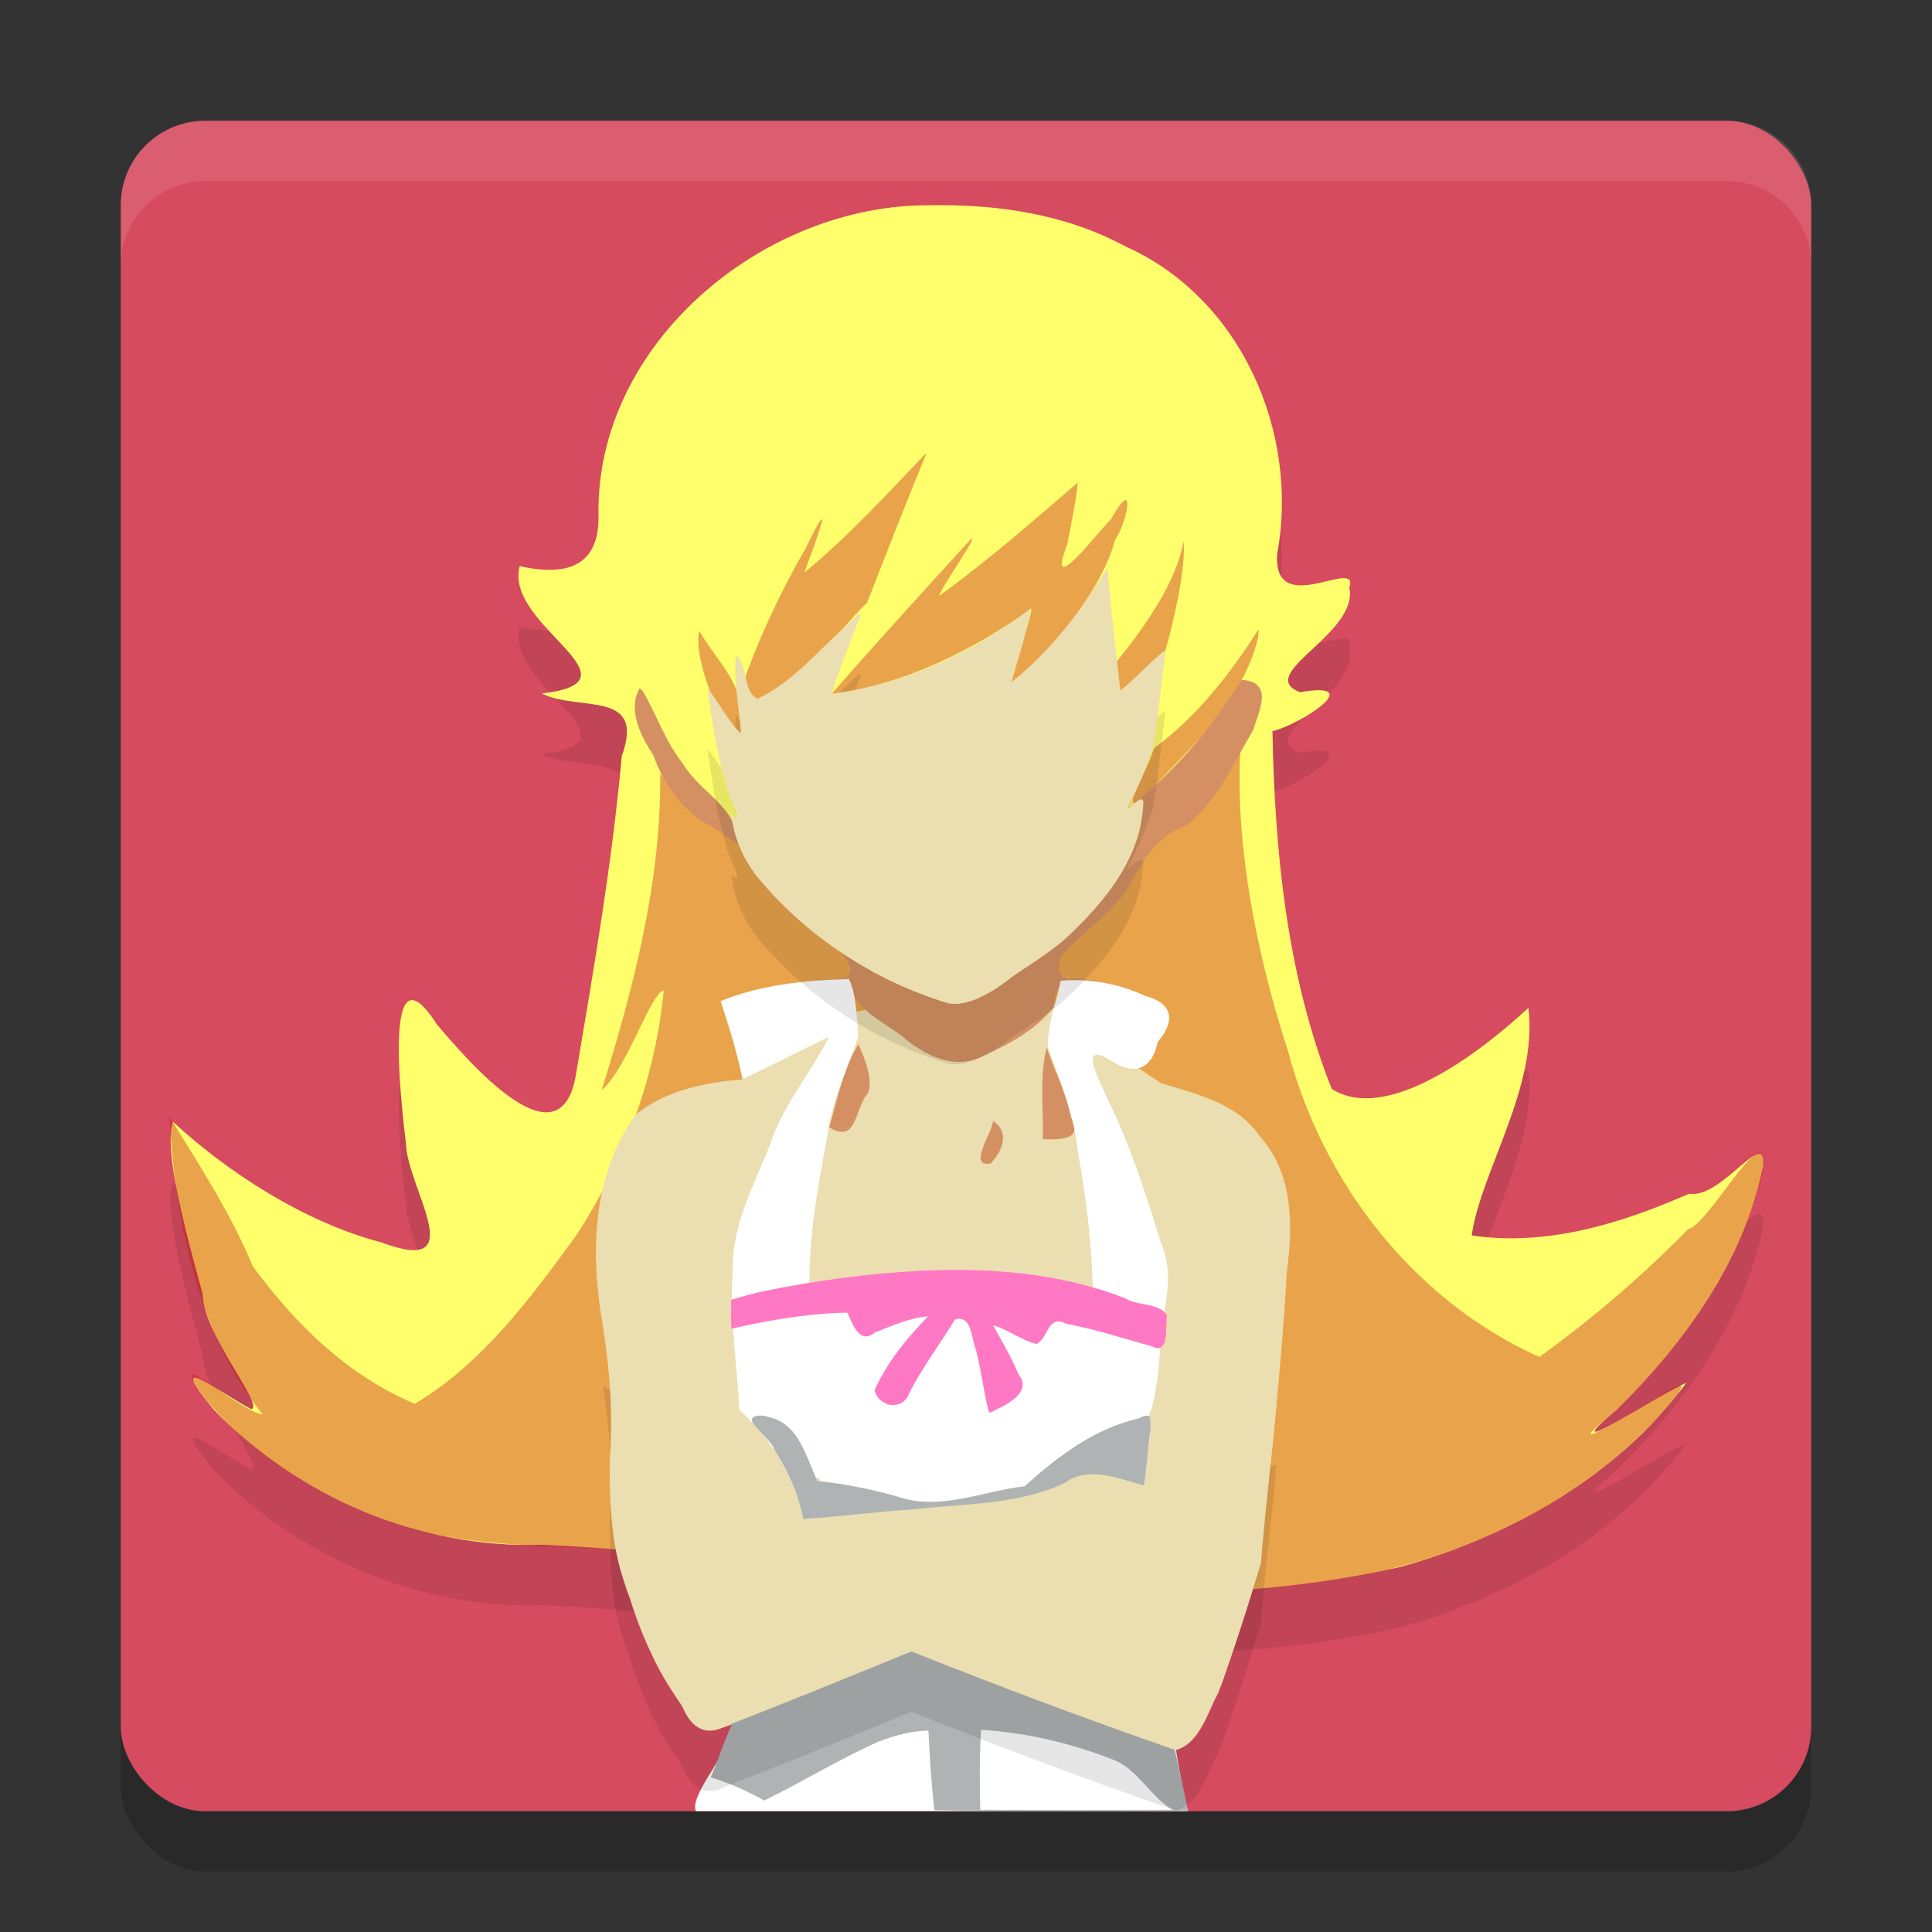 <svg xmlns="http://www.w3.org/2000/svg" width="32" height="32" version="1"><rect width="100%" height="100%" fill="#333333" stroke="none"/><defs>
<linearGradient id="ucPurpleBlue" x1="0%" y1="0%" x2="100%" y2="100%">
  <stop offset="0%" style="stop-color:#B794F4;stop-opacity:1"/>
  <stop offset="100%" style="stop-color:#4299E1;stop-opacity:1"/>
</linearGradient>
</defs>
 <rect style="opacity:0.2" width="28" height="28" x="2" y="3" rx="1.4" ry="1.4"/>
 <rect style="fill:#d64b60" width="28" height="28" x="2" y="2" rx="1.4" ry="1.4"/>
 <path style="opacity:0.1" d="M 15.409,4.4 C 12.655,4.376 9.854,6.69 9.913,9.551 9.925,10.419 9.328,10.541 8.608,10.378 c -0.273,0.979 2.121,1.903 0.365,2.11 0.622,0.306 1.727,-0.073 1.325,1.037 -0.157,1.755 -0.459,3.502 -0.753,5.241 C 9.297,20.392 7.749,18.567 7.239,17.972 6.328,16.546 6.643,19.281 6.723,19.931 6.739,20.683 7.838,22.151 6.314,21.577 5.029,21.244 3.737,20.39 2.865,19.58 c -0.171,0.491 0.276,2.056 0.492,2.856 0.007,0.661 1.032,1.853 0.805,1.904 -0.561,-0.294 -1.459,-1.012 -0.621,0.007 1.396,1.446 3.413,2.306 5.433,2.239 4.728,0.209 9.521,1.443 14.224,0.366 1.832,-0.51 3.588,-1.498 4.733,-3.048 -0.377,0.147 -2.291,1.406 -1.173,0.462 1.132,-1.095 2.125,-2.485 2.443,-4.046 0.062,-0.683 -0.689,0.548 -1.223,0.451 -1.129,0.495 -2.357,0.876 -3.602,0.692 0.149,-1.057 1.101,-2.451 0.939,-3.769 -0.776,0.717 -2.334,1.927 -3.257,1.342 -0.745,-1.873 -0.946,-3.927 -0.983,-5.923 0.466,-0.113 1.587,-0.842 0.454,-0.646 -0.765,-0.299 0.98,-0.964 0.818,-1.735 C 22.524,10.208 21.087,11.269 21.153,10.183 21.528,8.165 20.555,5.933 18.636,5.08 17.644,4.545 16.523,4.38 15.409,4.4 Z"/>
 <path style="fill:#ffff6c" d="M 15.409,3.4 C 12.655,3.375 9.854,5.689 9.913,8.551 9.925,9.418 9.328,9.541 8.608,9.377 c -0.273,0.979 2.121,1.903 0.365,2.11 0.622,0.306 1.727,-0.073 1.325,1.037 C 10.14,14.279 9.839,16.027 9.545,17.765 9.297,19.391 7.749,17.567 7.239,16.972 6.328,15.545 6.643,18.281 6.723,18.93 6.739,19.683 7.838,21.15 6.314,20.577 5.029,20.243 3.737,19.39 2.865,18.58 c -0.171,0.491 0.276,2.056 0.492,2.856 0.007,0.661 1.032,1.853 0.805,1.904 -0.561,-0.294 -1.459,-1.012 -0.621,0.007 1.396,1.446 3.413,2.306 5.433,2.239 4.728,0.209 9.521,1.443 14.224,0.366 1.832,-0.51 3.588,-1.498 4.733,-3.048 -0.377,0.147 -2.291,1.406 -1.173,0.462 1.132,-1.095 2.125,-2.485 2.443,-4.046 0.062,-0.683 -0.689,0.548 -1.223,0.451 -1.129,0.495 -2.357,0.876 -3.602,0.692 0.149,-1.057 1.101,-2.451 0.939,-3.769 -0.776,0.717 -2.334,1.927 -3.257,1.342 C 21.314,16.161 21.113,14.107 21.076,12.111 21.542,11.999 22.664,11.27 21.531,11.465 20.765,11.166 22.511,10.501 22.349,9.731 22.524,9.207 21.087,10.269 21.153,9.183 21.528,7.165 20.555,4.933 18.636,4.079 17.644,3.545 16.523,3.38 15.409,3.4 Z"/>
 <path style="opacity:0.4;fill:#c91919" d="m 15.35,7.494 c -0.65,0.681 -1.302,1.394 -2.027,1.989 0.186,-0.506 0.552,-1.492 0.007,-0.374 -0.39,0.664 -0.816,1.58 -1.049,2.291 0.405,0.72 1.624,-1.001 2.082,-1.419 0.324,-0.834 0.648,-1.663 0.987,-2.486 z m 2.505,0.494 c -0.746,0.647 -1.509,1.311 -2.3,1.882 0.025,-0.134 0.728,-1.118 0.507,-0.92 -0.767,0.838 -1.539,1.69 -2.289,2.542 1.202,-0.144 2.371,-0.74 3.312,-1.413 -0.068,0.538 -0.808,1.997 0.014,0.982 0.512,-0.549 1.181,-1.39 1.369,-2.118 0.201,-0.282 0.366,-1.117 -0.073,-0.332 -0.181,0.156 -1.092,1.379 -0.718,0.4 0.066,-0.339 0.14,-0.679 0.176,-1.023 z m 1.751,0.967 c -0.137,0.804 -0.864,1.732 -1.398,2.337 -0.055,0.641 1.046,-0.165 1.099,-0.529 0.129,-0.472 0.335,-1.322 0.298,-1.809 z m 1.236,1.472 c -0.463,0.734 -1.034,1.459 -1.727,1.965 -0.142,0.457 -0.717,1.369 -10e-4,0.634 0.681,-0.713 1.479,-1.465 1.722,-2.452 -0.002,-0.043 0.022,-0.108 0.006,-0.147 z m -9.26,0.026 c -0.126,0.532 0.538,1.964 0.691,1.693 C 12.395,11.38 11.911,11.011 11.582,10.453 Z m 9.017,1.371 c -0.366,1.149 -2.989,2.221 -3.495,3.213 -0.941,0.804 0.285,1.663 -1.083,1.844 -1.414,0.064 -1.559,-1.082 -2.475,-1.816 -0.648,-0.921 -1.912,-1.394 -2.611,-2.252 0.019,1.793 -0.443,3.551 -0.969,5.243 0.421,-0.354 0.798,-1.591 1.028,-1.655 -0.138,1.467 -0.677,2.881 -1.457,4.072 C 8.78,21.509 7.992,22.583 6.87,23.252 5.758,22.783 4.886,21.929 4.186,20.971 3.82,20.086 3.246,19.206 2.804,18.493 c 0.11,1.777 0.481,3.619 1.549,4.937 -0.397,-0.049 -1.75,-1.31 -0.919,-0.223 0.918,1.073 2.237,1.797 3.593,2.169 1.464,0.338 2.991,0.173 4.473,0.406 3.696,0.336 7.454,0.998 11.147,0.292 1.636,-0.343 3.351,-1.12 4.572,-2.36 0.367,-0.339 1.117,-1.191 0.169,-0.519 -0.269,0.142 -1.659,1.01 -0.725,0.255 1.18,-1.083 2.154,-2.492 2.538,-4.057 0.106,-1.009 -0.891,0.889 -1.234,0.961 -0.762,0.774 -1.589,1.487 -2.471,2.122 -2.086,-0.939 -3.585,-2.884 -4.165,-5.074 -0.55,-1.687 -0.972,-3.81 -0.731,-5.579 z"/>
 <path style="fill:#ebdeb0" d="m 12.277,17.881 c -0.613,0.048 -1.258,0.184 -1.745,0.579 -0.728,0.998 -0.759,2.307 -0.549,3.48 0.135,0.776 0.163,1.561 0.118,2.346 -0.013,0.747 0.057,1.497 0.335,2.196 0.21,0.712 0.563,1.363 0.989,1.967 0.309,0.512 1.016,-0.121 1.467,-0.204 0.736,-0.293 1.468,-0.593 2.201,-0.892 1.446,0.576 2.904,1.123 4.375,1.634 0.433,-0.128 0.565,-0.706 0.759,-1.076 0.231,-0.698 0.495,-1.395 0.661,-2.109 0.152,-1.585 0.342,-3.166 0.427,-4.757 0.107,-0.761 0.099,-1.622 -0.449,-2.225 -0.381,-0.556 -1.044,-0.694 -1.64,-0.882 -0.608,-0.401 -1.218,-0.82 -1.76,-1.306 -0.241,0.438 -0.98,0.145 -1.394,0.182 -0.834,-0.085 -1.804,-0.317 -2.524,0.25 -0.423,0.273 -0.847,0.545 -1.27,0.818 z m 0.33,5.563 c 0.724,-0.042 0.618,0.976 1.112,1.107 0.741,0.04 1.446,0.473 2.196,0.27 0.528,-0.131 1.122,-0.106 1.485,-0.571 0.482,-0.391 1.049,-0.706 1.669,-0.797 -0.083,0.337 0.021,1.052 -0.205,1.169 -0.467,-0.344 -1.053,-0.186 -1.522,0.059 -1.073,0.313 -2.211,0.278 -3.314,0.413 -0.427,0.08 -0.854,0.169 -0.858,-0.393 -0.163,-0.451 -0.428,-0.862 -0.762,-1.205 0.063,-0.029 0.132,-0.039 0.2,-0.052 z"/>
 <path style="fill:#d49063" d="m 20.565,11.262 c -0.507,0.805 -1.131,1.547 -1.888,2.127 0.116,-0.215 0.367,-0.787 0.13,-0.272 -0.145,0.243 -0.177,0.372 0.088,0.105 0.123,0.398 -0.15,0.977 -0.395,1.356 -0.405,0.602 -0.942,1.111 -1.565,1.482 -0.396,0.277 -0.877,0.716 -1.396,0.502 -0.683,-0.228 -1.337,-0.557 -1.902,-1.007 0.231,0.068 0.676,0.569 0.305,0.657 -0.264,-0.005 -0.847,0.038 -0.312,0.015 0.133,-0.037 0.363,0.053 0.434,-0.052 0.016,0.515 0.497,0.701 0.866,0.979 0.381,0.328 0.888,0.591 1.381,0.324 0.422,-0.192 0.858,-0.435 1.145,-0.801 -3e-4,-0.365 0.193,-0.554 0.561,-0.446 -0.323,0.025 -0.574,0.002 -0.444,-0.388 0.314,-0.386 0.841,-0.69 1.12,-1.157 0.242,-0.444 0.465,-0.84 0.961,-1.019 0.513,-0.4 0.771,-1.023 1.099,-1.566 0.094,-0.312 0.359,-0.808 -0.188,-0.84 z m -2.548,4.97 c 0.292,0.146 0.193,-0.024 0,0 z m -7.423,-4.832 c -0.203,0.352 0.02,0.797 0.226,1.107 0.16,0.449 0.452,0.876 0.867,1.129 0.162,0.07 0.627,0.429 0.534,0.331 -0.01,-0.605 -0.624,-0.838 -0.904,-1.31 -0.293,-0.366 -0.44,-0.816 -0.674,-1.216 z m 1.668,2.679 c 0.071,0.246 0.521,0.75 0.519,0.725 -0.2,-0.219 -0.39,-0.457 -0.519,-0.725 z m 0.575,0.785 c 0.126,0.139 0.202,0.201 0,0 z m 0.146,0.148 c 0.129,0.162 0.544,0.472 0.182,0.169 -0.062,-0.055 -0.122,-0.111 -0.182,-0.169 z m 1.235,2.283 c -0.26,0.417 -0.345,0.913 -0.485,1.377 0.475,0.289 0.416,-0.325 0.648,-0.573 0.08,-0.242 -0.063,-0.574 -0.163,-0.805 z m 3.121,0.052 c -0.13,0.496 -0.052,1.016 -0.066,1.523 0.285,0.005 0.683,0.017 0.463,-0.37 -0.071,-0.405 -0.276,-0.765 -0.398,-1.153 z m -0.891,1.218 c -0.014,0.207 -0.429,0.768 -0.041,0.707 0.196,-0.209 0.325,-0.51 0.041,-0.707 z"/>
 <path style="fill:#ffffff" d="m 14.064,16.217 c -0.72,0.018 -1.454,0.09 -2.129,0.365 0.143,0.424 0.271,0.854 0.365,1.292 0.48,-0.225 0.95,-0.472 1.43,-0.699 -0.301,0.599 -0.758,1.119 -0.97,1.767 -0.265,0.684 -0.646,1.351 -0.622,2.109 -0.061,0.757 0.069,1.512 0.104,2.269 0.211,1.78 0.318,3.619 -0.123,5.373 -0.111,0.414 -0.699,1.055 -0.593,1.305 2.716,0 5.432,0 8.148,0 -0.12,-0.567 -0.246,-1.134 -0.26,-1.716 -0.127,-1.615 -0.254,-3.23 -0.381,-4.844 0.135,-0.343 0.163,-0.842 0.193,-1.216 0.04,-0.547 0.244,-1.109 0.003,-1.64 -0.252,-0.807 -0.508,-1.612 -0.881,-2.373 -0.101,-0.238 -0.525,-1.001 0.042,-0.647 0.388,0.253 0.684,0.172 0.785,-0.304 0.301,-0.349 0.253,-0.646 -0.213,-0.764 -0.432,-0.203 -0.918,-0.29 -1.394,-0.249 -0.072,0.362 -0.222,0.73 -0.213,1.099 0.207,0.571 0.443,1.136 0.499,1.748 0.137,0.72 0.227,1.53 0.245,2.212 0.004,0.289 0.068,0.642 -0.339,0.325 -1.289,-0.37 -2.683,-0.369 -3.985,-0.059 -0.359,0.3 -0.424,-0.116 -0.368,-0.371 -0.001,-0.886 0.187,-1.761 0.338,-2.631 0.099,-0.483 0.327,-0.95 0.47,-1.398 -0.028,-0.313 -0.026,-0.69 -0.154,-0.954 z"/>
 <path style="fill:#afb3b3" d="m 12.608,23.444 c -0.433,0.02 0.169,0.362 0.219,0.571 0.222,0.35 0.405,0.745 0.469,1.153 -0.391,1.132 -0.783,2.265 -1.174,3.397 -0.119,0.236 -0.265,0.698 -0.351,0.874 0.31,0.092 0.605,0.227 0.888,0.383 0.641,-0.313 1.251,-0.691 1.903,-0.98 0.261,-0.096 0.537,-0.175 0.816,-0.178 0.02,0.44 0.049,0.879 0.097,1.317 1.399,0.037 2.799,0.011 4.199,0.011 -0.066,-0.335 -0.142,-0.674 -0.215,-1.004 0.017,-0.104 -0.028,-0.263 -0.035,-0.388 -0.162,-1.316 -0.325,-2.632 -0.487,-3.949 0.062,-0.267 0.071,-0.608 0.11,-0.905 0.045,-0.187 0.063,-0.392 -0.186,-0.252 -0.733,0.164 -1.343,0.632 -1.89,1.123 -0.698,0.079 -1.408,0.417 -2.109,0.17 -0.432,-0.122 -0.873,-0.211 -1.32,-0.257 -0.191,-0.385 -0.296,-0.921 -0.775,-1.051 -0.051,-0.015 -0.103,-0.03 -0.158,-0.033 z m 3.64,5.207 c 0.742,0.045 1.479,0.218 2.171,0.488 0.431,0.156 0.62,0.615 1.005,0.837 -1.063,0.003 -2.126,0.003 -3.188,0 -0.011,-0.442 -0.013,-0.884 0.013,-1.325 z"/>
 <path style="fill:#ff78c4" d="m 16.518,23.339 c 0.212,-0.101 0.566,-0.3 0.355,-0.571 -0.12,-0.283 -0.277,-0.551 -0.424,-0.818 0.249,0.073 0.48,0.253 0.719,0.311 0.21,-0.112 0.177,-0.488 0.483,-0.338 0.483,0.093 0.954,0.244 1.427,0.376 0.296,0.159 0.223,-0.346 0.249,-0.517 -0.134,-0.209 -0.491,-0.147 -0.701,-0.283 -1.057,-0.41 -2.21,-0.504 -3.335,-0.452 -0.882,0.04 -1.76,0.162 -2.625,0.335 -0.187,0.042 -0.373,0.091 -0.556,0.147 0.001,0.16 -0.003,0.319 0.004,0.479 0.629,-0.144 1.272,-0.254 1.919,-0.267 0.094,0.195 0.204,0.542 0.468,0.323 0.283,-0.105 0.568,-0.24 0.87,-0.26 -0.351,0.361 -0.677,0.758 -0.885,1.219 0.061,0.287 0.468,0.351 0.573,0.054 0.217,-0.429 0.509,-0.813 0.759,-1.222 0.281,-0.087 0.27,0.327 0.347,0.501 0.089,0.344 0.127,0.706 0.217,1.044 0.048,-0.012 0.089,-0.041 0.133,-0.061 z"/>
 <path style="opacity:0.1" d="m 9.984,22.954 c 0.116,0.716 0.173,1.439 0.12,2.164 0.002,0.721 -0.003,1.461 0.262,2.144 0.221,0.687 0.471,1.38 0.917,1.957 0.136,0.358 0.366,0.573 0.748,0.365 1.027,-0.396 2.045,-0.815 3.064,-1.231 1.446,0.576 2.904,1.123 4.375,1.634 0.399,-0.102 0.522,-0.62 0.71,-0.95 0.263,-0.703 0.478,-1.425 0.704,-2.139 0.063,-0.878 0.185,-1.751 0.257,-2.628 -0.702,0.056 -1.405,0.112 -2.107,0.168 0.073,0.167 -0.061,0.824 -0.08,1.167 -0.301,-0.066 -0.909,-0.356 -1.315,-0.045 -0.781,0.371 -1.67,0.341 -2.511,0.44 -0.608,0.038 -1.218,0.122 -1.823,0.158 -0.164,-0.803 -0.651,-1.505 -1.293,-2.004 -0.548,-0.536 -1.3,-0.761 -1.944,-1.153 z m 3.522,2.507 c 0.04,0.127 0.165,0.067 0,0 z"/>
 <path style="fill:#ebdeb0" d="m 9.984,21.954 c 0.116,0.716 0.173,1.439 0.12,2.164 0.002,0.721 -0.003,1.461 0.262,2.144 0.221,0.687 0.471,1.38 0.917,1.957 0.136,0.358 0.366,0.573 0.748,0.365 1.027,-0.396 2.045,-0.815 3.064,-1.231 1.446,0.576 2.904,1.123 4.375,1.634 0.399,-0.102 0.522,-0.62 0.71,-0.95 0.263,-0.703 0.478,-1.425 0.704,-2.139 0.063,-0.878 0.185,-1.751 0.257,-2.628 -0.702,0.056 -1.405,0.112 -2.107,0.168 0.073,0.167 -0.061,0.824 -0.08,1.167 -0.301,-0.066 -0.909,-0.356 -1.315,-0.045 -0.781,0.371 -1.67,0.341 -2.511,0.44 -0.608,0.038 -1.218,0.122 -1.823,0.158 -0.164,-0.803 -0.651,-1.505 -1.293,-2.004 -0.548,-0.536 -1.3,-0.761 -1.944,-1.153 z m 3.522,2.507 c 0.04,0.127 0.165,0.067 0,0 z"/>
 <path style="opacity:0.1" d="M 15.664,17.603 C 14.473,17.233 13.381,16.525 12.579,15.569 12.321,15.264 12.16,14.893 12.112,14.497 c 0.263,0.2 -0.084,-0.346 -0.081,-0.491 -0.164,-0.524 -0.234,-1.072 -0.318,-1.612 0.188,0.225 0.373,0.595 0.559,0.752 -0.022,-0.433 -0.137,-0.867 -0.078,-1.299 0.204,0.197 0.109,0.624 0.357,0.724 0.589,-0.276 1.003,-0.806 1.487,-1.224 0.106,-0.105 0.306,-0.318 0.174,-0.05 -0.146,0.398 -0.313,0.791 -0.44,1.196 1.204,-0.155 2.34,-0.683 3.301,-1.415 -0.069,0.417 -0.205,0.819 -0.321,1.223 0.65,-0.519 1.161,-1.193 1.594,-1.898 0.05,0.68 0.134,1.358 0.211,2.035 0.26,-0.202 0.502,-0.494 0.749,-0.673 -0.07,0.527 -0.115,1.06 -0.2,1.585 -0.114,0.366 -0.269,0.717 -0.446,1.056 0.137,-0.093 0.328,-0.32 0.266,-3.7e-5 -0.062,0.866 -0.668,1.57 -1.275,2.138 -0.355,0.311 -0.776,0.534 -1.147,0.825 -0.244,0.144 -0.551,0.321 -0.842,0.237 z"/>
 <path style="fill:#ebdeb0" d="M 15.664,16.603 C 14.473,16.233 13.381,15.525 12.579,14.568 12.321,14.264 12.16,13.893 12.112,13.497 c 0.263,0.2 -0.084,-0.346 -0.081,-0.491 -0.164,-0.524 -0.234,-1.072 -0.318,-1.612 0.188,0.225 0.373,0.595 0.559,0.752 -0.022,-0.433 -0.137,-0.867 -0.078,-1.299 0.204,0.197 0.109,0.624 0.357,0.724 0.589,-0.276 1.003,-0.806 1.487,-1.224 0.106,-0.105 0.306,-0.318 0.174,-0.05 -0.146,0.398 -0.313,0.791 -0.44,1.196 1.204,-0.155 2.34,-0.683 3.301,-1.415 -0.069,0.417 -0.205,0.819 -0.321,1.223 0.65,-0.519 1.161,-1.193 1.594,-1.898 0.05,0.68 0.134,1.358 0.211,2.035 0.26,-0.202 0.502,-0.494 0.749,-0.673 -0.07,0.527 -0.115,1.06 -0.2,1.585 -0.114,0.366 -0.269,0.717 -0.446,1.056 0.137,-0.093 0.328,-0.32 0.266,-3.7e-5 -0.062,0.866 -0.668,1.57 -1.275,2.138 -0.355,0.311 -0.776,0.534 -1.147,0.825 -0.244,0.144 -0.551,0.321 -0.842,0.237 z"/>
 <path style="fill:#ffffff;opacity:0.1" d="M 3.4 2 C 2.625 2 2 2.625 2 3.4 L 2 4.4 C 2 3.625 2.625 3 3.4 3 L 28.6 3 C 29.375 3 30 3.625 30 4.4 L 30 3.4 C 30 2.625 29.375 2 28.6 2 L 3.4 2 z"/>
</svg>
